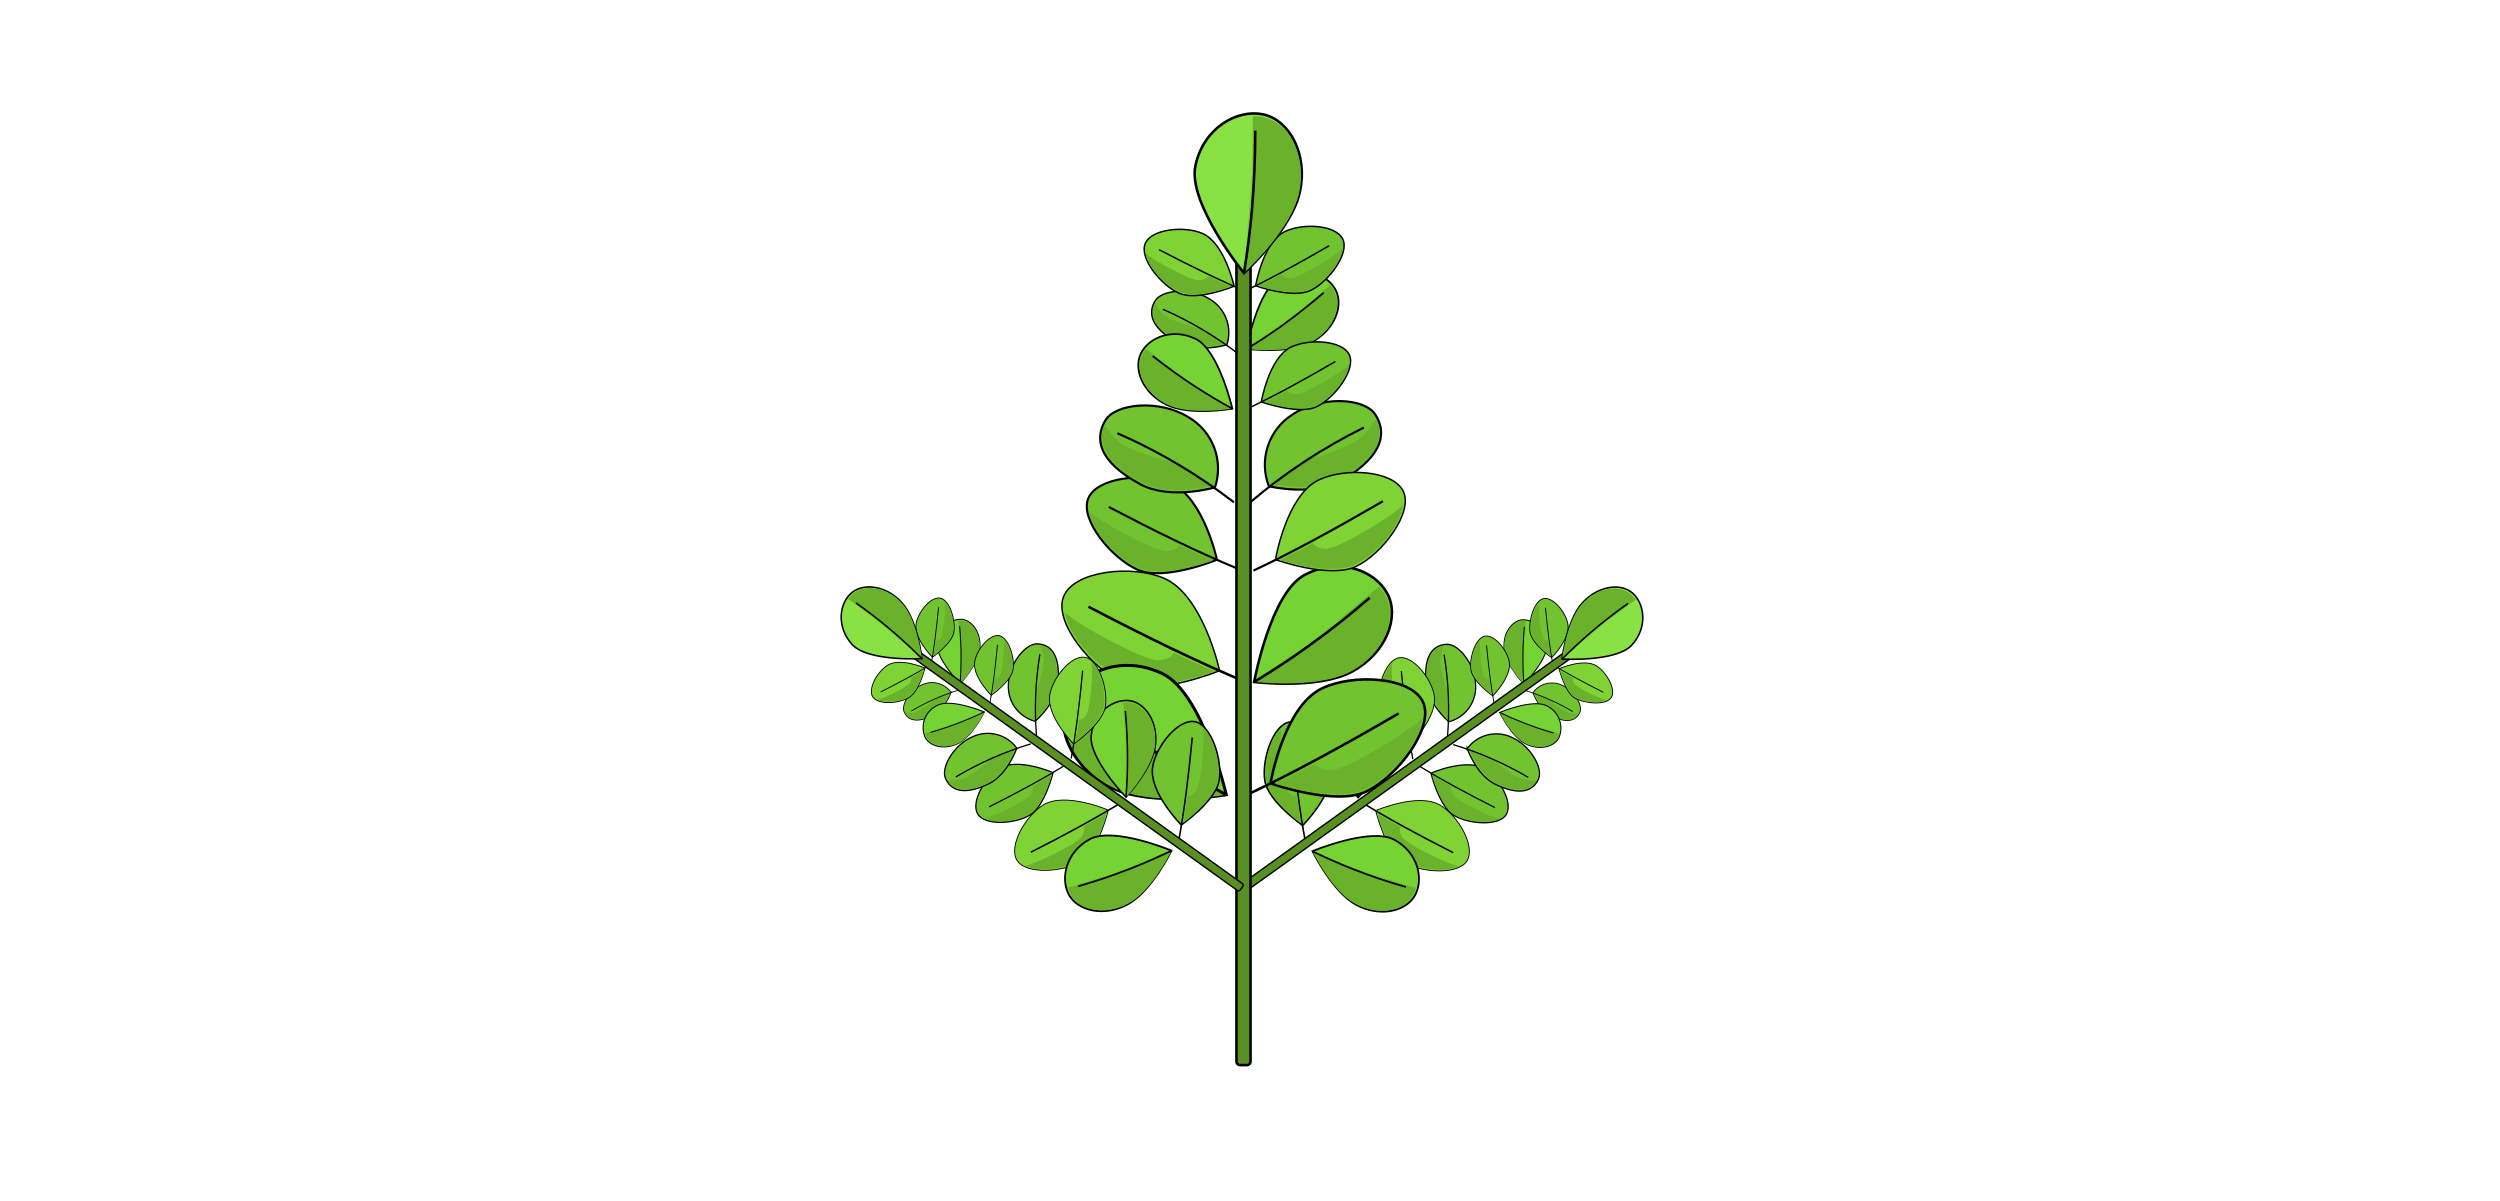 <svg width="860" height="413" viewBox="0 0 860 413" fill="none" xmlns="http://www.w3.org/2000/svg">
<g filter="url(#filter0_d)">
<path d="M850.75 3.796H3.75V403.796H850.75V3.796Z" fill="white"/>
</g>
<path d="M846.75 3.796H7.75V401.796H846.75V3.796Z" fill="white"/>
<path d="M498.388 248.288C498.388 248.288 491.062 242.025 490.51 234.915C489.703 224.752 493.484 221.838 497.64 221.641C501.796 221.444 507.487 228.593 507.625 235.723C507.769 238.561 506.929 241.362 505.245 243.651C503.562 245.941 501.14 247.579 498.388 248.288Z" fill="#71C430" stroke="black" stroke-width="0.45" stroke-miterlimit="10"/>
<path d="M498.329 247.441C497.108 246.341 491.436 240.863 490.943 234.758C490.234 225.836 493.188 222.724 496.733 222.094C496.082 223.746 495.639 225.473 495.413 227.234C495.213 230.011 498.426 239.78 498.426 239.78L498.329 247.441Z" fill="#6AB22B"/>
<path d="M497.955 253.291C498.704 243.911 498.308 234.475 496.773 225.191" stroke="black" stroke-width="0.45" stroke-miterlimit="10"/>
<path d="M527.319 238.284C527.319 238.284 529.407 244.192 533.602 246.3C539.609 249.215 542.287 247.6 543.449 245.118C544.611 242.636 541.48 237.457 537.249 235.664C535.546 234.887 533.627 234.723 531.818 235.2C530.008 235.678 528.42 236.767 527.323 238.283L527.319 238.284Z" fill="#71C430" stroke="black" stroke-width="0.29" stroke-miterlimit="10"/>
<path d="M527.812 238.539C528.206 239.539 530.195 244.31 533.72 246.062C538.998 248.603 541.598 247.562 542.82 245.53C541.658 245.538 540.5 245.399 539.373 245.116C536.906 243.744 534.583 242.128 532.44 240.291L527.812 238.539Z" fill="#6AB22B"/>
<path d="M524.168 237.377C530.07 239.146 535.732 241.633 541.027 244.782" stroke="black" stroke-width="0.29" stroke-miterlimit="10"/>
<path d="M457.046 256.678C458.07 264.556 467.169 274.403 467.169 274.403C467.169 274.403 480.128 260.991 479.104 253.014C478.08 245.037 471.482 240.547 465.987 241.197C460.492 241.847 456.024 248.701 457.046 256.678Z" fill="#75D334" stroke="black" stroke-width="0.54" stroke-miterlimit="10"/>
<path d="M465.95 241.886C466.669 241.787 467.397 241.787 468.116 241.886C467.624 247.794 466.147 266.721 466.934 274.225C465.534 272.669 458.111 264.062 457.205 256.972C456.182 249.134 460.554 242.56 465.95 241.886Z" fill="#6AB22B"/>
<path d="M467.387 244.801C466.875 250.276 466.639 255.771 466.639 261.286C466.639 265.678 466.816 270.07 467.171 274.462" fill="#75D334"/>
<path d="M467.387 244.801C466.875 250.276 466.639 255.771 466.639 261.286C466.639 265.678 466.816 270.07 467.171 274.462" stroke="black" stroke-width="0.54" stroke-miterlimit="10"/>
<path d="M517.472 223.57C518.161 228.907 524.227 235.387 524.227 235.387C524.227 235.387 532.912 226.406 532.227 221.087C532.08 218.891 531.082 216.839 529.445 215.368C527.808 213.897 525.662 213.122 523.463 213.209C519.814 213.777 516.783 218.232 517.472 223.57Z" fill="#75D334" stroke="black" stroke-width="0.36" stroke-miterlimit="10"/>
<path d="M523.42 213.684C523.904 213.625 524.393 213.625 524.877 213.684C524.164 220.882 523.895 228.117 524.07 235.348C523.144 234.304 518.162 228.553 517.57 223.807C516.901 218.47 519.816 214.137 523.42 213.684Z" fill="#6AB22B"/>
<path d="M524.385 215.633C524.05 219.296 523.873 222.979 523.893 226.642C523.893 229.596 524.011 232.55 524.228 235.465" fill="#75D334"/>
<path d="M524.385 215.633C524.05 219.296 523.873 222.979 523.893 226.642C523.893 229.596 524.011 232.55 524.228 235.465" stroke="black" stroke-width="0.36" stroke-miterlimit="10"/>
<path d="M524.503 255.712C519.796 253.132 515.877 245.077 515.877 245.077C515.877 245.077 527.398 240.252 532.106 242.832C534.095 243.77 535.64 245.447 536.413 247.507C537.185 249.566 537.124 251.846 536.242 253.861C534.469 257.11 529.23 258.272 524.503 255.712Z" fill="#75D334" stroke="black" stroke-width="0.36" stroke-miterlimit="10"/>
<path d="M535.886 253.743C536.107 253.315 536.285 252.867 536.418 252.404C529.468 250.446 522.641 248.071 515.975 245.294C516.605 246.535 520.15 253.172 524.365 255.535C528.993 258.074 534.134 256.934 535.886 253.743Z" fill="#6AB22B"/>
<path d="M534.41 252.147C530.877 251.123 527.397 249.941 523.972 248.602C521.234 247.538 518.536 246.357 515.877 245.077" fill="#75D334"/>
<path d="M534.41 252.147C530.877 251.123 527.397 249.941 523.972 248.602C521.234 247.538 518.536 246.357 515.877 245.077" stroke="black" stroke-width="0.36" stroke-miterlimit="10"/>
<path d="M435.128 268.711C436.349 275.821 448.128 283.975 448.128 283.975C448.128 283.975 459.413 272.611 457.975 263.886C456.775 256.796 449.23 247.441 443.539 248.406C437.848 249.371 433.888 261.621 435.128 268.711Z" fill="#71C430" stroke="black" stroke-width="0.54" stroke-miterlimit="10"/>
<path d="M444.365 253.921C445.625 266.939 447.103 279.249 449.111 289.943L444.365 253.921Z" fill="#75D334"/>
<path d="M444.365 253.921C445.625 266.939 447.103 279.249 449.111 289.943" stroke="black" stroke-width="0.54" stroke-miterlimit="10"/>
<path d="M435.66 268.594C434.675 262.823 436.881 253.744 440.741 250.494C439.973 253.665 441.253 269.578 442.927 272.02C444.601 274.462 445.999 273.989 445.999 273.989L447.378 283.226C447.378 283.226 436.802 275.234 435.66 268.594Z" fill="#6AB22B"/>
<path d="M482.731 296.579C476.567 292.857 473.238 278.854 473.238 278.854C473.238 278.854 487.93 272.473 495.513 277.022C501.677 280.722 507.665 291.143 504.671 296.106C501.677 301.069 488.895 300.287 482.731 296.579Z" fill="#7FD335" stroke="black" stroke-width="0.31" stroke-miterlimit="10"/>
<path d="M499.885 293.31C488.226 287.402 477.295 281.493 468.058 275.801L499.885 293.31Z" fill="#75D334"/>
<path d="M499.885 293.31C488.226 287.402 477.295 281.493 468.058 275.801" stroke="black" stroke-width="0.54" stroke-miterlimit="10"/>
<path d="M483.045 296.087C488.067 299.12 497.324 300.341 501.755 297.938C498.525 297.505 484.167 290.533 482.493 288.091C480.819 285.649 481.823 284.507 481.823 284.507L473.709 279.879C473.709 279.879 477.275 292.621 483.045 296.087Z" fill="#6AB22B"/>
<path d="M506.029 230.562C506.738 234.662 513.529 239.385 513.529 239.385C513.529 239.385 520.048 232.807 519.201 227.765C518.492 223.665 514.139 218.272 510.85 218.824C507.561 219.376 505.301 226.466 506.029 230.562Z" fill="#71C430" stroke="black" stroke-width="0.31" stroke-miterlimit="10"/>
<path d="M511.367 222.015C512.096 229.538 512.943 236.648 514.105 242.832L511.367 222.015Z" fill="#75D334"/>
<path d="M511.367 222.015C512.096 229.538 512.943 236.648 514.105 242.832" stroke="black" stroke-width="0.31" stroke-miterlimit="10"/>
<path d="M506.325 230.483C505.774 227.155 507.054 221.916 509.26 220.045C508.827 221.877 509.56 231.054 510.52 232.472C511.48 233.89 512.312 233.595 512.312 233.595L513.1 238.932C513.1 238.932 506.995 234.324 506.325 230.483Z" fill="#6AB22B"/>
<path d="M500.121 280.488C495.02 277.435 492.243 265.953 492.243 265.953C492.243 265.953 504.355 260.694 510.618 264.436C515.699 267.489 520.618 276.076 518.161 280.192C515.704 284.308 505.183 283.56 500.121 280.488Z" fill="#71C430" stroke="black" stroke-width="0.44" stroke-miterlimit="10"/>
<path d="M514.242 277.81C504.631 272.945 495.611 268.12 487.989 263.374L514.242 277.81Z" fill="#75D334"/>
<path d="M514.242 277.81C504.631 272.945 495.611 268.12 487.989 263.374" stroke="black" stroke-width="0.44" stroke-miterlimit="10"/>
<path d="M500.358 280.095C504.494 282.595 512.175 283.601 515.779 281.631C513.12 281.257 501.279 275.526 499.905 273.497C498.531 271.468 499.354 270.543 499.354 270.543L492.654 266.743C492.654 266.743 495.611 277.239 500.358 280.095Z" fill="#6AB22B"/>
<path d="M474.261 243.304C475.285 249.212 485.172 256.104 485.172 256.104C485.172 256.104 494.626 246.572 493.385 239.245C492.385 233.337 486.059 225.459 481.273 226.266C476.487 227.073 473.257 237.356 474.261 243.304Z" fill="#7FD335" stroke="black" stroke-width="0.31" stroke-miterlimit="10"/>
<path d="M482.061 230.897C483.105 241.808 484.346 252.128 486 261.109L482.061 230.897Z" fill="#75D334"/>
<path d="M482.061 230.897C483.105 241.808 484.346 252.128 486 261.109" stroke="black" stroke-width="0.45" stroke-miterlimit="10"/>
<path d="M474.734 243.207C473.907 238.362 475.778 230.74 479.008 228.022C478.358 230.681 479.422 244.034 480.84 246.082C482.258 248.13 483.42 247.697 483.42 247.697L484.562 255.457C484.562 255.457 475.699 248.78 474.734 243.207Z" fill="#6AB22B"/>
<path d="M526.335 217.524C527.024 221.581 533.76 226.249 533.76 226.249C533.76 226.249 540.22 219.749 539.373 214.767C538.684 210.71 534.373 205.353 531.101 205.904C527.829 206.455 525.724 213.465 526.335 217.524Z" fill="#71C430" stroke="black" stroke-width="0.31" stroke-miterlimit="10"/>
<path d="M531.633 209.056C532.362 216.501 533.209 223.556 534.351 229.656L531.633 209.056Z" fill="#75D334"/>
<path d="M531.633 209.056C532.362 216.501 533.209 223.556 534.351 229.656" stroke="black" stroke-width="0.31" stroke-miterlimit="10"/>
<path d="M526.65 217.446C526.099 214.157 527.359 208.958 529.565 207.106C529.132 208.918 529.865 218.017 530.806 219.415C531.747 220.813 532.579 220.515 532.579 220.515L533.367 225.793C533.367 225.793 527.299 221.247 526.65 217.446Z" fill="#6AB22B"/>
<path d="M541.74 240.134C538.215 238.007 536.324 230.034 536.324 230.034C536.324 230.034 544.714 226.39 549.047 228.99C552.592 231.117 555.999 237.065 554.306 239.901C552.613 242.737 545.261 242.103 541.74 240.134Z" fill="#7FD335" stroke="black" stroke-width="0.31" stroke-miterlimit="10"/>
<path d="M551.564 238.164C544.887 234.796 538.624 231.448 533.346 228.164L551.564 238.164Z" fill="#75D334"/>
<path d="M551.564 238.164C544.887 234.796 538.624 231.448 533.346 228.164" stroke="black" stroke-width="0.31" stroke-miterlimit="10"/>
<path d="M541.913 239.799C544.788 241.512 550.086 242.221 552.627 240.843C550.776 240.607 542.563 236.609 541.598 235.21C540.633 233.811 541.224 233.241 541.224 233.241L536.576 230.602C536.576 230.602 538.624 237.81 541.913 239.799Z" fill="#6AB22B"/>
<path d="M466.442 311.212C458.288 306.761 451.494 292.797 451.494 292.797C451.494 292.797 471.445 284.466 479.618 288.858C487.791 293.25 489.859 302.329 486.787 307.958C483.715 313.587 474.616 315.663 466.442 311.212Z" fill="#75D334" stroke="black" stroke-width="0.62" stroke-miterlimit="10"/>
<path d="M486.157 307.825C486.558 307.083 486.869 306.296 487.083 305.481C480.383 303.512 459.51 297.15 451.632 293.172C452.715 295.319 458.88 306.958 466.167 310.897C474.222 315.329 483.144 313.359 486.157 307.825Z" fill="#6AB22B"/>
<path d="M483.617 305.126C477.484 303.366 471.45 301.325 465.517 299.001C460.771 297.13 456.103 295.062 451.517 292.876" fill="#75D334"/>
<path d="M483.617 305.126C477.484 303.366 471.45 301.325 465.517 299.001C460.771 297.13 456.103 295.062 451.517 292.876" stroke="black" stroke-width="0.62" stroke-miterlimit="10"/>
<path d="M426.965 305.092L427.814 306.274C428.052 306.606 428.514 306.682 428.846 306.444L542.762 224.708C543.094 224.469 543.17 224.007 542.931 223.675L542.083 222.493C541.845 222.161 541.383 222.085 541.051 222.323L427.135 304.059C426.803 304.297 426.727 304.76 426.965 305.092Z" fill="#589122" stroke="black" stroke-width="0.49" stroke-miterlimit="10"/>
<path d="M544.277 207.46C538.877 213.368 537.344 226.722 537.344 226.722C537.344 226.722 555.975 227.822 561.372 221.877C566.769 215.932 565.862 207.977 561.746 204.152C557.63 200.327 549.653 201.493 544.277 207.46Z" fill="#89E244" stroke="black" stroke-width="0.54" stroke-miterlimit="10"/>
<path d="M561.292 204.684C561.826 205.179 562.302 205.734 562.71 206.338C557.826 209.863 542.562 221.011 537.382 226.486C537.658 224.517 539.351 213.172 544.137 207.855C549.357 201.891 557.235 200.942 561.292 204.684Z" fill="#6AB22B"/>
<path d="M560.013 207.578C555.522 210.769 551.189 214.156 547.013 217.741C543.679 220.616 540.456 223.61 537.343 226.722" fill="#75D334"/>
<path d="M560.013 207.578C555.522 210.769 551.189 214.156 547.013 217.741C543.679 220.616 540.456 223.61 537.343 226.722" stroke="black" stroke-width="0.54" stroke-miterlimit="10"/>
<path d="M504.709 257.543C504.709 257.543 507.9 266.643 514.3 269.754C523.478 274.225 527.574 271.723 529.248 267.962C530.922 264.201 526.348 256.262 519.775 253.526C517.185 252.361 514.272 252.124 511.527 252.856C508.783 253.588 506.374 255.244 504.708 257.544L504.709 257.543Z" fill="#71C430" stroke="black" stroke-width="0.45" stroke-miterlimit="10"/>
<path d="M505.478 257.859C506.069 259.395 509.102 266.659 514.616 269.341C522.651 273.28 526.65 271.626 528.516 268.553C526.737 268.547 524.965 268.328 523.238 267.903C520.599 267.076 512.638 260.537 512.638 260.537L505.478 257.859Z" fill="#6AB22B"/>
<path d="M499.904 256.145C508.936 258.845 517.607 262.635 525.724 267.43" stroke="black" stroke-width="0.45" stroke-miterlimit="10"/>
<path d="M436.486 167.264C436.486 167.264 452.025 171.064 462.086 164.979C476.562 156.254 476.837 148.337 473.076 142.566C469.315 136.795 454.228 136.047 444.459 142.704C440.51 145.258 437.561 149.094 436.108 153.567C434.655 158.039 434.788 162.876 436.483 167.263L436.486 167.264Z" fill="#71C430" stroke="black" stroke-width="0.74" stroke-miterlimit="10"/>
<path d="M437.708 166.515C440.386 167.086 453.228 169.45 461.908 164.215C474.608 156.554 475.97 149.562 473.37 144.166C471.766 146.638 469.868 148.906 467.718 150.921C464.198 153.831 447.93 158.991 447.93 158.991L437.708 166.515Z" fill="#6AB22B"/>
<path d="M430.204 172.679C442.101 162.584 455.19 153.987 469.18 147.079" stroke="black" stroke-width="0.74" stroke-miterlimit="10"/>
<path d="M422.031 118.617C422.031 118.617 411.967 121.571 405.172 117.888C395.443 112.61 395.029 107.45 397.294 103.57C399.559 99.69 409.426 98.745 416.004 102.802C418.676 104.341 420.734 106.755 421.832 109.637C422.93 112.518 423 115.69 422.031 118.617Z" fill="#71C430" stroke="black" stroke-width="0.49" stroke-miterlimit="10"/>
<path d="M421.204 118.183C419.471 118.636 411.14 120.566 405.31 117.395C396.762 112.767 395.679 108.237 397.215 104.633C398.351 106.205 399.673 107.634 401.154 108.887C403.537 110.679 414.33 113.574 414.33 113.574L421.204 118.183Z" fill="#6AB22B"/>
<path d="M426.305 121.965C418.221 115.727 409.405 110.502 400.052 106.406" stroke="black" stroke-width="0.49" stroke-miterlimit="10"/>
<path d="M465.162 231.015C453.444 237.337 431.425 234.599 431.425 234.599C431.425 234.599 436.979 204.151 448.697 197.829C460.415 191.507 472.843 196.056 477.215 204.129C481.587 212.202 476.881 224.693 465.162 231.015Z" fill="#75D334" stroke="black" stroke-width="0.89" stroke-miterlimit="10"/>
<path d="M476.486 204.684C475.917 203.621 475.215 202.635 474.398 201.749C466.798 208.229 442.886 228.416 431.998 234.62C435.425 234.975 454.198 236.589 464.652 231.036C476.152 224.91 480.76 212.66 476.486 204.684Z" fill="#6AB22B"/>
<path d="M471.169 205.628C464.275 211.602 457.113 217.241 449.682 222.546C443.76 226.787 437.675 230.798 431.425 234.58" fill="#75D334"/>
<path d="M471.169 205.628C464.275 211.602 457.113 217.241 449.682 222.546C443.76 226.787 437.675 230.798 431.425 234.58" stroke="black" stroke-width="0.89" stroke-miterlimit="10"/>
<path d="M451.357 117.652C443.518 121.965 428.806 119.996 428.806 119.996C428.806 119.996 432.506 99.632 440.347 95.417C448.188 91.202 456.497 94.217 459.412 99.632C462.327 105.047 459.195 113.438 451.357 117.652Z" fill="#75D334" stroke="black" stroke-width="0.6" stroke-miterlimit="10"/>
<path d="M458.92 100.084C458.534 99.374 458.064 98.713 457.52 98.115C452.439 102.468 436.427 116.057 429.22 120.094C431.505 120.35 444.05 121.473 451.042 117.711C458.762 113.575 461.795 105.382 458.92 100.084Z" fill="#6AB22B"/>
<path d="M455.374 100.675C450.766 104.615 445.98 108.39 441.016 112C437.077 114.836 432.98 117.515 428.805 120.055" fill="#75D334"/>
<path d="M455.374 100.675C450.766 104.615 445.98 108.39 441.016 112C437.077 114.836 432.98 117.515 428.805 120.055" stroke="black" stroke-width="0.6" stroke-miterlimit="10"/>
<path d="M401.293 139.237C409.309 143.176 423.942 140.596 423.942 140.596C423.942 140.596 419.294 120.429 411.278 116.569C403.262 112.709 395.089 116.116 392.43 121.65C389.771 127.184 393.278 135.377 401.293 139.237Z" fill="#75D334" stroke="black" stroke-width="0.6" stroke-miterlimit="10"/>
<path d="M392.941 121.965C393.295 121.259 393.732 120.598 394.241 119.996C399.519 124.096 416.141 136.835 423.567 140.636C421.282 140.991 408.796 142.605 401.647 139.257C393.768 135.476 390.302 127.46 392.941 121.965Z" fill="#6AB22B"/>
<path d="M396.506 122.458C401.299 126.239 406.256 129.791 411.376 133.113C415.446 135.739 419.635 138.233 423.941 140.597" fill="#75D334"/>
<path d="M396.506 122.458C401.299 126.239 406.256 129.791 411.376 133.113C415.446 135.739 419.635 138.233 423.941 140.597" stroke="black" stroke-width="0.6" stroke-miterlimit="10"/>
<path d="M470.145 272.217C459.411 277.456 437.058 269.46 437.058 269.46C437.058 269.46 441.47 243.286 454.645 236.865C465.359 231.646 485.231 232.749 489.445 241.375C493.659 250.001 480.878 266.997 470.145 272.217Z" fill="#71C430" stroke="black" stroke-width="0.89" stroke-miterlimit="10"/>
<path d="M481.116 245.432C462.386 256.323 444.365 266.21 428.038 273.852L481.116 245.432Z" fill="#75D334"/>
<path d="M481.116 245.432C462.386 256.323 444.365 266.21 428.038 273.852" stroke="black" stroke-width="0.89" stroke-miterlimit="10"/>
<path d="M469.771 271.35C478.496 267.096 488.58 255.338 489.23 247.027C485.705 251.127 463.056 264.752 458.13 264.89C453.204 265.028 452.556 262.59 452.556 262.59L438.77 269.68C438.77 269.68 459.746 276.234 469.771 271.35Z" fill="#6AB22B"/>
<path d="M386.62 234.993C397.57 239.72 419.55 230.719 419.55 230.719C419.55 230.719 413.937 204.781 400.485 198.951C389.535 194.224 369.741 196.251 365.94 205.056C362.139 213.861 375.669 230.286 386.62 234.993Z" fill="#7FD335" stroke="black" stroke-width="0.51" stroke-miterlimit="10"/>
<path d="M374.429 208.72C393.651 218.745 412.086 227.804 428.747 234.697L374.429 208.72Z" fill="#75D334"/>
<path d="M374.429 208.72C393.651 218.745 412.086 227.804 428.747 234.697" stroke="black" stroke-width="0.89" stroke-miterlimit="10"/>
<path d="M386.954 234.087C378.032 230.148 367.436 218.961 366.393 210.687C370.115 214.626 393.355 227.211 398.279 227.112C403.203 227.013 403.734 224.552 403.734 224.552L417.816 231.012C417.816 231.012 397.193 238.519 386.954 234.087Z" fill="#6AB22B"/>
<path d="M453.011 139.868C446.811 142.881 433.887 138.253 433.887 138.253C433.887 138.253 436.447 123.147 444.05 119.425C450.25 116.412 461.775 117.042 464.158 122.025C466.541 127.008 459.217 136.835 453.011 139.868Z" fill="#71C430" stroke="black" stroke-width="0.51" stroke-miterlimit="10"/>
<path d="M459.353 124.368C448.521 130.668 438.122 136.382 428.688 140.793L459.353 124.368Z" fill="#75D334"/>
<path d="M459.353 124.368C448.521 130.668 438.122 136.382 428.688 140.793" stroke="black" stroke-width="0.51" stroke-miterlimit="10"/>
<path d="M452.853 139.355C457.895 136.893 463.725 130.098 464.099 125.293C462.13 127.656 448.973 135.554 446.137 135.613C443.301 135.672 442.907 134.293 442.907 134.293L435.029 138.393C435.029 138.393 446.944 142.171 452.853 139.355Z" fill="#6AB22B"/>
<path d="M391.484 196.057C400.524 199.996 418.643 192.551 418.643 192.551C418.643 192.551 414.015 171.162 402.887 166.357C393.847 162.418 377.52 164.131 374.387 171.379C371.254 178.627 382.465 192.177 391.484 196.057Z" fill="#71C430" stroke="black" stroke-width="0.73" stroke-miterlimit="10"/>
<path d="M381.44 174.412C397.196 182.664 412.479 190.168 426.226 195.82L381.44 174.412Z" fill="#75D334"/>
<path d="M381.44 174.412C397.196 182.664 412.479 190.168 426.226 195.82" stroke="black" stroke-width="0.73" stroke-miterlimit="10"/>
<path d="M391.8 195.328C384.454 192.157 375.709 182.861 374.862 176.028C377.915 179.278 397.097 189.657 401.135 189.578C405.173 189.499 405.586 187.471 405.586 187.471L417.206 192.871C417.206 192.871 400.209 198.971 391.8 195.328Z" fill="#6AB22B"/>
<path d="M466.522 194.836C457.522 199.228 438.752 192.512 438.752 192.512C438.752 192.512 442.452 170.552 453.503 165.176C462.503 160.784 479.103 161.71 482.71 168.957C486.317 176.204 475.522 190.542 466.522 194.836Z" fill="#7FD335" stroke="black" stroke-width="0.51" stroke-miterlimit="10"/>
<path d="M475.719 172.423C459.963 181.561 444.897 189.873 431.189 196.273L475.719 172.423Z" fill="#75D334"/>
<path d="M475.719 172.423C459.963 181.561 444.897 189.873 431.189 196.273" stroke="black" stroke-width="0.75" stroke-miterlimit="10"/>
<path d="M466.206 194.186C473.529 190.601 481.962 180.754 482.529 173.762C479.575 177.209 460.55 188.671 456.429 188.75C452.308 188.829 451.761 186.781 451.761 186.781L440.2 192.689C440.2 192.689 457.777 198.282 466.206 194.186Z" fill="#6AB22B"/>
<path d="M450.883 99.887C444.738 102.881 431.937 98.311 431.937 98.311C431.937 98.311 434.478 83.323 442.001 79.66C448.146 76.666 459.51 77.297 461.912 82.24C464.314 87.183 457.068 96.893 450.883 99.887Z" fill="#71C430" stroke="black" stroke-width="0.51" stroke-miterlimit="10"/>
<path d="M457.206 84.545C446.492 90.769 436.192 96.362 426.856 100.793L457.206 84.545Z" fill="#75D334"/>
<path d="M457.206 84.545C446.492 90.769 436.192 96.362 426.856 100.793" stroke="black" stroke-width="0.51" stroke-miterlimit="10"/>
<path d="M450.726 99.375C455.709 96.953 461.479 90.237 461.854 85.475C459.885 87.819 446.886 95.638 444.129 95.697C441.372 95.756 440.938 94.377 440.938 94.377L433.06 98.434C433.06 98.434 444.975 102.27 450.726 99.375Z" fill="#6AB22B"/>
<path d="M405.704 100.911C411.967 103.629 424.532 98.469 424.532 98.469C424.532 98.469 421.322 83.639 413.641 80.31C407.378 77.61 396.034 78.754 393.946 83.796C391.858 88.838 399.441 98.213 405.704 100.911Z" fill="#7FD335" stroke="black" stroke-width="0.51" stroke-miterlimit="10"/>
<path d="M398.732 85.904C409.722 91.614 420.278 96.814 429.812 100.754L398.732 85.904Z" fill="#75D334"/>
<path d="M398.732 85.904C409.722 91.614 420.278 96.814 429.812 100.754" stroke="black" stroke-width="0.51" stroke-miterlimit="10"/>
<path d="M405.881 100.399C400.781 98.213 394.734 91.753 394.064 87.026C396.191 89.271 409.505 96.48 412.321 96.42C415.137 96.36 415.433 94.943 415.433 94.943L423.488 98.643C423.488 98.643 411.75 102.939 405.881 100.399Z" fill="#6AB22B"/>
<path d="M382.621 271.055C396.521 277.755 421.853 273.399 421.853 273.399C421.853 273.399 413.818 238.48 399.933 231.764C386.048 225.048 371.888 230.996 367.259 240.587C362.63 250.178 368.717 264.359 382.621 271.055Z" fill="#75D334" stroke="black" stroke-width="1.03" stroke-miterlimit="10"/>
<path d="M368.165 241.238C368.774 239.982 369.535 238.804 370.43 237.732C379.568 244.842 408.362 266.92 421.243 273.518C417.304 274.129 395.643 277.083 383.271 271.118C369.564 264.552 363.596 250.652 368.165 241.238Z" fill="#6AB22B"/>
<path d="M374.33 241.986C382.614 248.551 391.201 254.702 400.091 260.44C407.181 265.023 414.402 269.342 421.755 273.399" fill="#75D334"/>
<path d="M374.33 241.986C382.614 248.551 391.201 254.702 400.091 260.44C407.181 265.023 414.402 269.342 421.755 273.399" stroke="black" stroke-width="1.03" stroke-miterlimit="10"/>
<path d="M428.955 83.422H426.57C425.891 83.422 425.34 83.973 425.34 84.652V365.167C425.34 365.846 425.891 366.397 426.57 366.397H428.955C429.634 366.397 430.185 365.846 430.185 365.167V84.652C430.185 83.973 429.634 83.422 428.955 83.422Z" fill="#589122" stroke="black" stroke-width="0.89" stroke-miterlimit="10"/>
<path d="M447.161 66.012C444.345 79.03 427.919 93.937 427.919 93.937C427.919 93.937 408.419 69.909 411.237 56.911C414.055 43.913 425.637 37.411 434.595 39.363C443.553 41.315 449.997 53.037 447.161 66.012Z" fill="#89E244" stroke="black" stroke-width="0.89" stroke-miterlimit="10"/>
<path d="M434.576 40.31C433.399 40.056 432.195 39.95 430.992 39.995C430.992 49.98 430.692 81.354 428.333 93.565C430.854 91.202 444.345 78.065 446.886 66.465C449.683 53.683 443.4 42.22 434.576 40.31Z" fill="#6AB22B"/>
<path d="M431.8 44.918C431.8 54.043 431.419 63.149 430.658 72.235C430.028 79.495 429.115 86.717 427.92 93.899" fill="#75D334"/>
<path d="M431.8 44.918C431.8 54.043 431.419 63.149 430.658 72.235C430.028 79.495 429.115 86.717 427.92 93.899" stroke="black" stroke-width="0.89" stroke-miterlimit="10"/>
<path d="M417.954 167.657C417.954 167.657 402.592 172.187 392.213 166.557C377.343 158.502 376.713 150.624 380.199 144.676C383.685 138.728 398.732 137.29 408.799 143.494C412.872 145.854 416.008 149.546 417.676 153.948C419.344 158.35 419.443 163.193 417.957 167.66L417.954 167.657Z" fill="#71C430" stroke="black" stroke-width="0.74" stroke-miterlimit="10"/>
<path d="M416.693 167.007C414.054 167.696 401.331 170.631 392.409 165.786C379.372 158.735 377.697 151.803 380.041 146.308C381.747 148.694 383.731 150.869 385.949 152.788C389.612 155.545 406.097 159.937 406.097 159.937L416.693 167.007Z" fill="#6AB22B"/>
<path d="M424.473 172.798C412.124 163.27 398.658 155.287 384.373 149.026" stroke="black" stroke-width="0.74" stroke-miterlimit="10"/>
<path d="M356.112 248.131C356.112 248.131 363.438 241.848 363.99 234.758C364.797 224.576 361.016 221.658 356.86 221.484C352.704 221.31 347.013 228.436 346.875 235.546C346.73 238.386 347.57 241.19 349.253 243.483C350.936 245.776 353.359 247.418 356.112 248.131Z" fill="#71C430" stroke="black" stroke-width="0.45" stroke-miterlimit="10"/>
<path d="M356.171 247.283C357.392 246.16 363.064 240.705 363.557 234.6C364.266 225.678 361.312 222.566 357.767 221.936C358.418 223.588 358.861 225.314 359.087 227.076C359.287 229.833 356.074 239.622 356.074 239.622L356.171 247.283Z" fill="#6AB22B"/>
<path d="M356.545 253.133C355.795 243.753 356.192 234.316 357.727 225.033" stroke="black" stroke-width="0.45" stroke-miterlimit="10"/>
<path d="M327.18 238.164C327.18 238.164 325.092 244.072 320.897 246.164C314.89 249.079 312.212 247.484 311.05 244.982C309.888 242.48 313.019 237.34 317.25 235.548C318.952 234.766 320.872 234.599 322.683 235.077C324.494 235.555 326.082 236.647 327.176 238.167L327.18 238.164Z" fill="#71C430" stroke="black" stroke-width="0.29" stroke-miterlimit="10"/>
<path d="M326.688 238.381C326.294 239.381 324.305 244.132 320.78 245.881C315.502 248.441 312.902 247.381 311.68 245.369C312.841 245.357 313.997 245.218 315.127 244.955C317.59 243.576 319.912 241.96 322.06 240.13L326.688 238.381Z" fill="#6AB22B"/>
<path d="M330.332 237.219C324.431 238.981 318.769 241.461 313.473 244.605" stroke="black" stroke-width="0.29" stroke-miterlimit="10"/>
<path d="M397.452 256.5C396.428 264.476 387.329 274.225 387.329 274.225C387.329 274.225 374.369 260.793 375.395 252.839C376.421 244.885 383.017 240.372 388.512 241.022C394.007 241.672 398.476 248.539 397.452 256.5Z" fill="#75D334" stroke="black" stroke-width="0.54" stroke-miterlimit="10"/>
<path d="M388.549 241.709C387.829 241.63 387.103 241.63 386.383 241.709C386.875 247.617 388.352 266.564 387.565 274.048C388.965 272.512 396.388 263.905 397.294 256.795C398.318 248.957 393.946 242.398 388.549 241.709Z" fill="#6AB22B"/>
<path d="M387.112 244.624C387.624 250.119 387.86 255.614 387.86 261.109C387.86 265.52 387.682 269.92 387.328 274.309" fill="#75D334"/>
<path d="M387.112 244.624C387.624 250.119 387.86 255.614 387.86 261.109C387.86 265.52 387.682 269.92 387.328 274.309" stroke="black" stroke-width="0.54" stroke-miterlimit="10"/>
<path d="M337.029 223.412C336.34 228.73 330.274 235.229 330.274 235.229C330.274 235.229 321.589 226.248 322.274 220.911C322.421 218.715 323.419 216.663 325.056 215.192C326.692 213.721 328.839 212.946 331.038 213.033C334.685 213.604 337.718 218.075 337.029 223.412Z" fill="#75D334" stroke="black" stroke-width="0.36" stroke-miterlimit="10"/>
<path d="M331.08 213.526C330.596 213.466 330.107 213.466 329.623 213.526C330.335 220.724 330.605 227.959 330.43 235.19C331.356 234.166 336.339 228.415 336.93 223.669C337.599 218.47 334.685 213.979 331.08 213.526Z" fill="#6AB22B"/>
<path d="M330.115 215.456C330.45 219.139 330.627 222.802 330.607 226.485C330.607 229.42 330.489 232.393 330.272 235.308" fill="#75D334"/>
<path d="M330.115 215.456C330.45 219.139 330.627 222.802 330.607 226.485C330.607 229.42 330.489 232.393 330.272 235.308" stroke="black" stroke-width="0.36" stroke-miterlimit="10"/>
<path d="M329.997 255.535C334.704 252.955 338.623 244.919 338.623 244.919C338.623 244.919 327.101 240.094 322.394 242.674C320.401 243.608 318.853 245.285 318.08 247.346C317.307 249.407 317.371 251.688 318.258 253.703C320.031 256.953 325.27 258.111 329.997 255.535Z" fill="#75D334" stroke="black" stroke-width="0.36" stroke-miterlimit="10"/>
<path d="M318.611 253.587C318.39 253.152 318.212 252.697 318.079 252.228C325.069 250.291 331.93 247.916 338.621 245.118C337.991 246.359 334.446 252.996 330.231 255.379C325.506 257.86 320.366 256.776 318.611 253.587Z" fill="#6AB22B"/>
<path d="M320.09 251.951C323.609 250.927 327.088 249.745 330.528 248.406C333.266 247.323 335.964 246.161 338.623 244.881" fill="#75D334"/>
<path d="M320.09 251.951C323.609 250.927 327.088 249.745 330.528 248.406C333.266 247.323 335.964 246.161 338.623 244.881" stroke="black" stroke-width="0.36" stroke-miterlimit="10"/>
<path d="M419.371 268.553C418.15 275.643 406.371 283.797 406.371 283.797C406.371 283.797 395.086 272.433 396.524 263.728C397.724 256.618 405.269 247.283 410.96 248.248C416.651 249.213 420.612 261.463 419.371 268.553Z" fill="#71C430" stroke="black" stroke-width="0.54" stroke-miterlimit="10"/>
<path d="M410.134 253.743C408.874 266.761 407.396 279.071 405.388 289.765L410.134 253.743Z" fill="#75D334"/>
<path d="M410.134 253.743C408.874 266.761 407.396 279.071 405.388 289.765" stroke="black" stroke-width="0.54" stroke-miterlimit="10"/>
<path d="M418.842 268.436C419.827 262.646 417.621 253.586 413.761 250.336C414.529 253.507 413.249 269.42 411.575 271.862C409.901 274.304 408.503 273.831 408.503 273.831L407.124 283.068C407.124 283.068 417.698 275.073 418.842 268.436Z" fill="#6AB22B"/>
<path d="M371.769 296.404C377.933 292.704 381.262 278.679 381.262 278.679C381.262 278.679 366.57 272.318 358.987 276.847C352.823 280.569 346.835 290.988 349.829 295.931C352.823 300.874 365.605 300.104 371.769 296.404Z" fill="#7FD335" stroke="black" stroke-width="0.31" stroke-miterlimit="10"/>
<path d="M354.615 293.152C366.274 287.244 377.205 281.335 386.442 275.643L354.615 293.152Z" fill="#75D334"/>
<path d="M354.615 293.152C366.274 287.244 377.205 281.335 386.442 275.643" stroke="black" stroke-width="0.54" stroke-miterlimit="10"/>
<path d="M371.454 295.93C366.432 298.943 357.175 300.184 352.744 297.781C355.974 297.328 370.331 290.376 372.006 287.934C373.681 285.492 372.676 284.369 372.676 284.369L380.79 279.741C380.79 279.741 377.225 292.463 371.454 295.93Z" fill="#6AB22B"/>
<path d="M348.471 230.405C347.762 234.505 340.971 239.205 340.971 239.205C340.971 239.205 334.452 232.647 335.299 227.605C336.008 223.505 340.361 218.092 343.65 218.664C346.939 219.236 349.2 226.346 348.471 230.405Z" fill="#71C430" stroke="black" stroke-width="0.31" stroke-miterlimit="10"/>
<path d="M343.134 221.838C342.405 229.361 341.558 236.491 340.396 242.655L343.134 221.838Z" fill="#75D334"/>
<path d="M343.134 221.838C342.405 229.361 341.558 236.491 340.396 242.655" stroke="black" stroke-width="0.31" stroke-miterlimit="10"/>
<path d="M348.175 230.287C348.726 226.959 347.446 221.72 345.24 219.829C345.673 221.661 344.94 230.858 343.98 232.276C343.02 233.694 342.188 233.376 342.188 233.376L341.4 238.713C341.4 238.713 347.505 234.226 348.175 230.287Z" fill="#6AB22B"/>
<path d="M354.377 280.331C359.477 277.278 362.255 265.777 362.255 265.777C362.255 265.777 350.143 260.518 343.88 264.277C338.799 267.33 333.875 275.917 336.337 280.033C338.799 284.149 349.318 283.462 354.377 280.331Z" fill="#71C430" stroke="black" stroke-width="0.44" stroke-miterlimit="10"/>
<path d="M340.258 277.558C349.869 272.713 358.889 267.888 366.511 263.141L340.258 277.558Z" fill="#75D334"/>
<path d="M340.258 277.558C349.869 272.713 358.889 267.888 366.511 263.141" stroke="black" stroke-width="0.44" stroke-miterlimit="10"/>
<path d="M354.143 279.938C350.007 282.42 342.326 283.444 338.722 281.455C341.381 281.101 353.222 275.35 354.596 273.341C355.97 271.332 355.147 270.387 355.147 270.387L361.847 266.566C361.847 266.566 358.889 277.082 354.143 279.938Z" fill="#6AB22B"/>
<path d="M380.24 243.147C379.216 249.055 369.329 255.947 369.329 255.947C369.329 255.947 359.875 246.395 361.116 239.088C362.116 233.18 368.442 225.302 373.228 226.109C378.014 226.916 381.24 237.203 380.24 243.147Z" fill="#7FD335" stroke="black" stroke-width="0.31" stroke-miterlimit="10"/>
<path d="M372.44 230.72C371.396 241.651 370.155 251.971 368.501 260.952L372.44 230.72Z" fill="#75D334"/>
<path d="M372.44 230.72C371.396 241.651 370.155 251.971 368.501 260.952" stroke="black" stroke-width="0.45" stroke-miterlimit="10"/>
<path d="M379.766 243.049C380.593 238.184 378.722 230.582 375.492 227.864C376.142 230.523 375.078 243.856 373.66 245.924C372.242 247.992 371.08 247.539 371.08 247.539L369.938 255.279C369.938 255.279 378.801 248.603 379.766 243.049Z" fill="#6AB22B"/>
<path d="M328.166 217.366C327.477 221.423 320.741 226.091 320.741 226.091C320.741 226.091 314.281 219.591 315.128 214.591C315.817 210.534 320.128 205.197 323.4 205.748C326.672 206.299 328.776 213.309 328.166 217.366Z" fill="#71C430" stroke="black" stroke-width="0.31" stroke-miterlimit="10"/>
<path d="M322.868 208.898C322.139 216.343 321.292 223.374 320.15 229.498L322.868 208.898Z" fill="#75D334"/>
<path d="M322.868 208.898C322.139 216.343 321.292 223.374 320.15 229.498" stroke="black" stroke-width="0.31" stroke-miterlimit="10"/>
<path d="M327.85 217.288C328.401 213.979 327.141 208.8 324.935 206.948C325.368 208.76 324.635 217.859 323.694 219.257C322.753 220.655 321.921 220.357 321.921 220.357L321.133 225.635C321.133 225.635 327.2 221.089 327.85 217.288Z" fill="#6AB22B"/>
<path d="M312.764 239.898C316.289 237.791 318.18 229.814 318.18 229.814C318.18 229.814 309.79 226.17 305.457 228.77C301.912 230.877 298.505 236.845 300.198 239.681C301.891 242.517 309.238 242.104 312.764 239.898Z" fill="#7FD335" stroke="black" stroke-width="0.31" stroke-miterlimit="10"/>
<path d="M302.936 238.027C309.613 234.659 315.876 231.311 321.154 228.027L302.936 238.027Z" fill="#75D334"/>
<path d="M302.936 238.027C309.613 234.659 315.876 231.311 321.154 228.027" stroke="black" stroke-width="0.31" stroke-miterlimit="10"/>
<path d="M312.587 239.621C309.712 241.354 304.414 242.063 301.873 240.685C303.724 240.429 311.937 236.451 312.902 235.052C313.867 233.653 313.276 233.083 313.276 233.083L317.924 230.424C317.924 230.424 315.876 237.654 312.587 239.621Z" fill="#6AB22B"/>
<path d="M388.058 311.035C396.212 306.564 403.006 292.62 403.006 292.62C403.006 292.62 383.055 284.269 374.882 288.681C366.709 293.093 364.641 302.172 367.713 307.805C370.785 313.438 379.983 315.506 388.058 311.035Z" fill="#75D334" stroke="black" stroke-width="0.62" stroke-miterlimit="10"/>
<path d="M368.343 307.668C367.942 306.926 367.631 306.139 367.417 305.324C374.117 303.355 394.99 296.993 402.868 292.995C401.785 295.142 395.62 306.781 388.333 310.72C380.278 315.155 371.356 313.202 368.343 307.668Z" fill="#6AB22B"/>
<path d="M370.883 304.89C377.017 303.117 383.05 301.069 388.983 298.745C393.729 296.894 398.397 294.806 402.983 292.64" fill="#75D334"/>
<path d="M370.883 304.89C377.017 303.117 383.05 301.069 388.983 298.745C393.729 296.894 398.397 294.806 402.983 292.64" stroke="black" stroke-width="0.62" stroke-miterlimit="10"/>
<path d="M312.387 222.357L311.538 223.54C311.3 223.872 311.376 224.334 311.708 224.572L425.623 306.308C425.955 306.546 426.418 306.47 426.656 306.138L427.504 304.956C427.743 304.624 427.667 304.162 427.334 303.924L313.419 222.188C313.087 221.949 312.625 222.025 312.387 222.357Z" fill="#589122" stroke="black" stroke-width="0.49" stroke-miterlimit="10"/>
<path d="M310.224 207.302C315.624 213.21 317.157 226.564 317.157 226.564C317.157 226.564 298.526 227.664 293.129 221.699C287.732 215.734 288.639 207.799 292.755 204.092C296.871 200.385 304.847 201.334 310.224 207.302Z" fill="#89E244" stroke="black" stroke-width="0.54" stroke-miterlimit="10"/>
<path d="M293.207 204.427C292.668 204.918 292.192 205.473 291.789 206.081C296.673 209.606 311.937 220.754 317.117 226.229C316.841 224.26 315.148 212.915 310.362 207.598C305.142 201.729 297.269 200.744 293.207 204.427Z" fill="#6AB22B"/>
<path d="M294.487 207.421C298.977 210.592 303.31 213.999 307.487 217.584C310.815 220.44 314.045 223.492 317.157 226.565" fill="#75D334"/>
<path d="M294.487 207.421C298.977 210.592 303.31 213.999 307.487 217.584C310.815 220.44 314.045 223.492 317.157 226.565" stroke="black" stroke-width="0.54" stroke-miterlimit="10"/>
<path d="M349.79 257.367C349.79 257.367 346.599 266.486 340.199 269.597C331.021 274.048 326.925 271.566 325.251 267.785C323.577 264.004 328.151 256.106 334.724 253.368C337.312 252.201 340.224 251.962 342.968 252.69C345.712 253.418 348.121 255.07 349.79 257.367Z" fill="#71C430" stroke="black" stroke-width="0.45" stroke-miterlimit="10"/>
<path d="M349.022 257.859C348.431 259.395 345.398 266.659 339.884 269.321C331.848 273.26 327.85 271.621 325.984 268.533C327.763 268.533 329.535 268.322 331.263 267.903C333.902 267.076 341.863 260.537 341.863 260.537L349.022 257.859Z" fill="#6AB22B"/>
<path d="M354.596 255.89C345.56 258.623 336.889 262.446 328.776 267.274" stroke="black" stroke-width="0.45" stroke-miterlimit="10"/>
<defs>
<filter id="filter0_d" x="0.75" y="0.796" width="859" height="412" filterUnits="userSpaceOnUse" color-interpolation-filters="sRGB">
<feFlood flood-opacity="0" result="BackgroundImageFix"/>
<feColorMatrix in="SourceAlpha" type="matrix" values="0 0 0 0 0 0 0 0 0 0 0 0 0 0 0 0 0 0 127 0"/>
<feOffset dx="3" dy="3"/>
<feGaussianBlur stdDeviation="3"/>
<feColorMatrix type="matrix" values="0 0 0 0 0 0 0 0 0 0 0 0 0 0 0 0 0 0 0.161 0"/>
<feBlend mode="normal" in2="BackgroundImageFix" result="effect1_dropShadow"/>
<feBlend mode="normal" in="SourceGraphic" in2="effect1_dropShadow" result="shape"/>
</filter>
</defs>
</svg>
